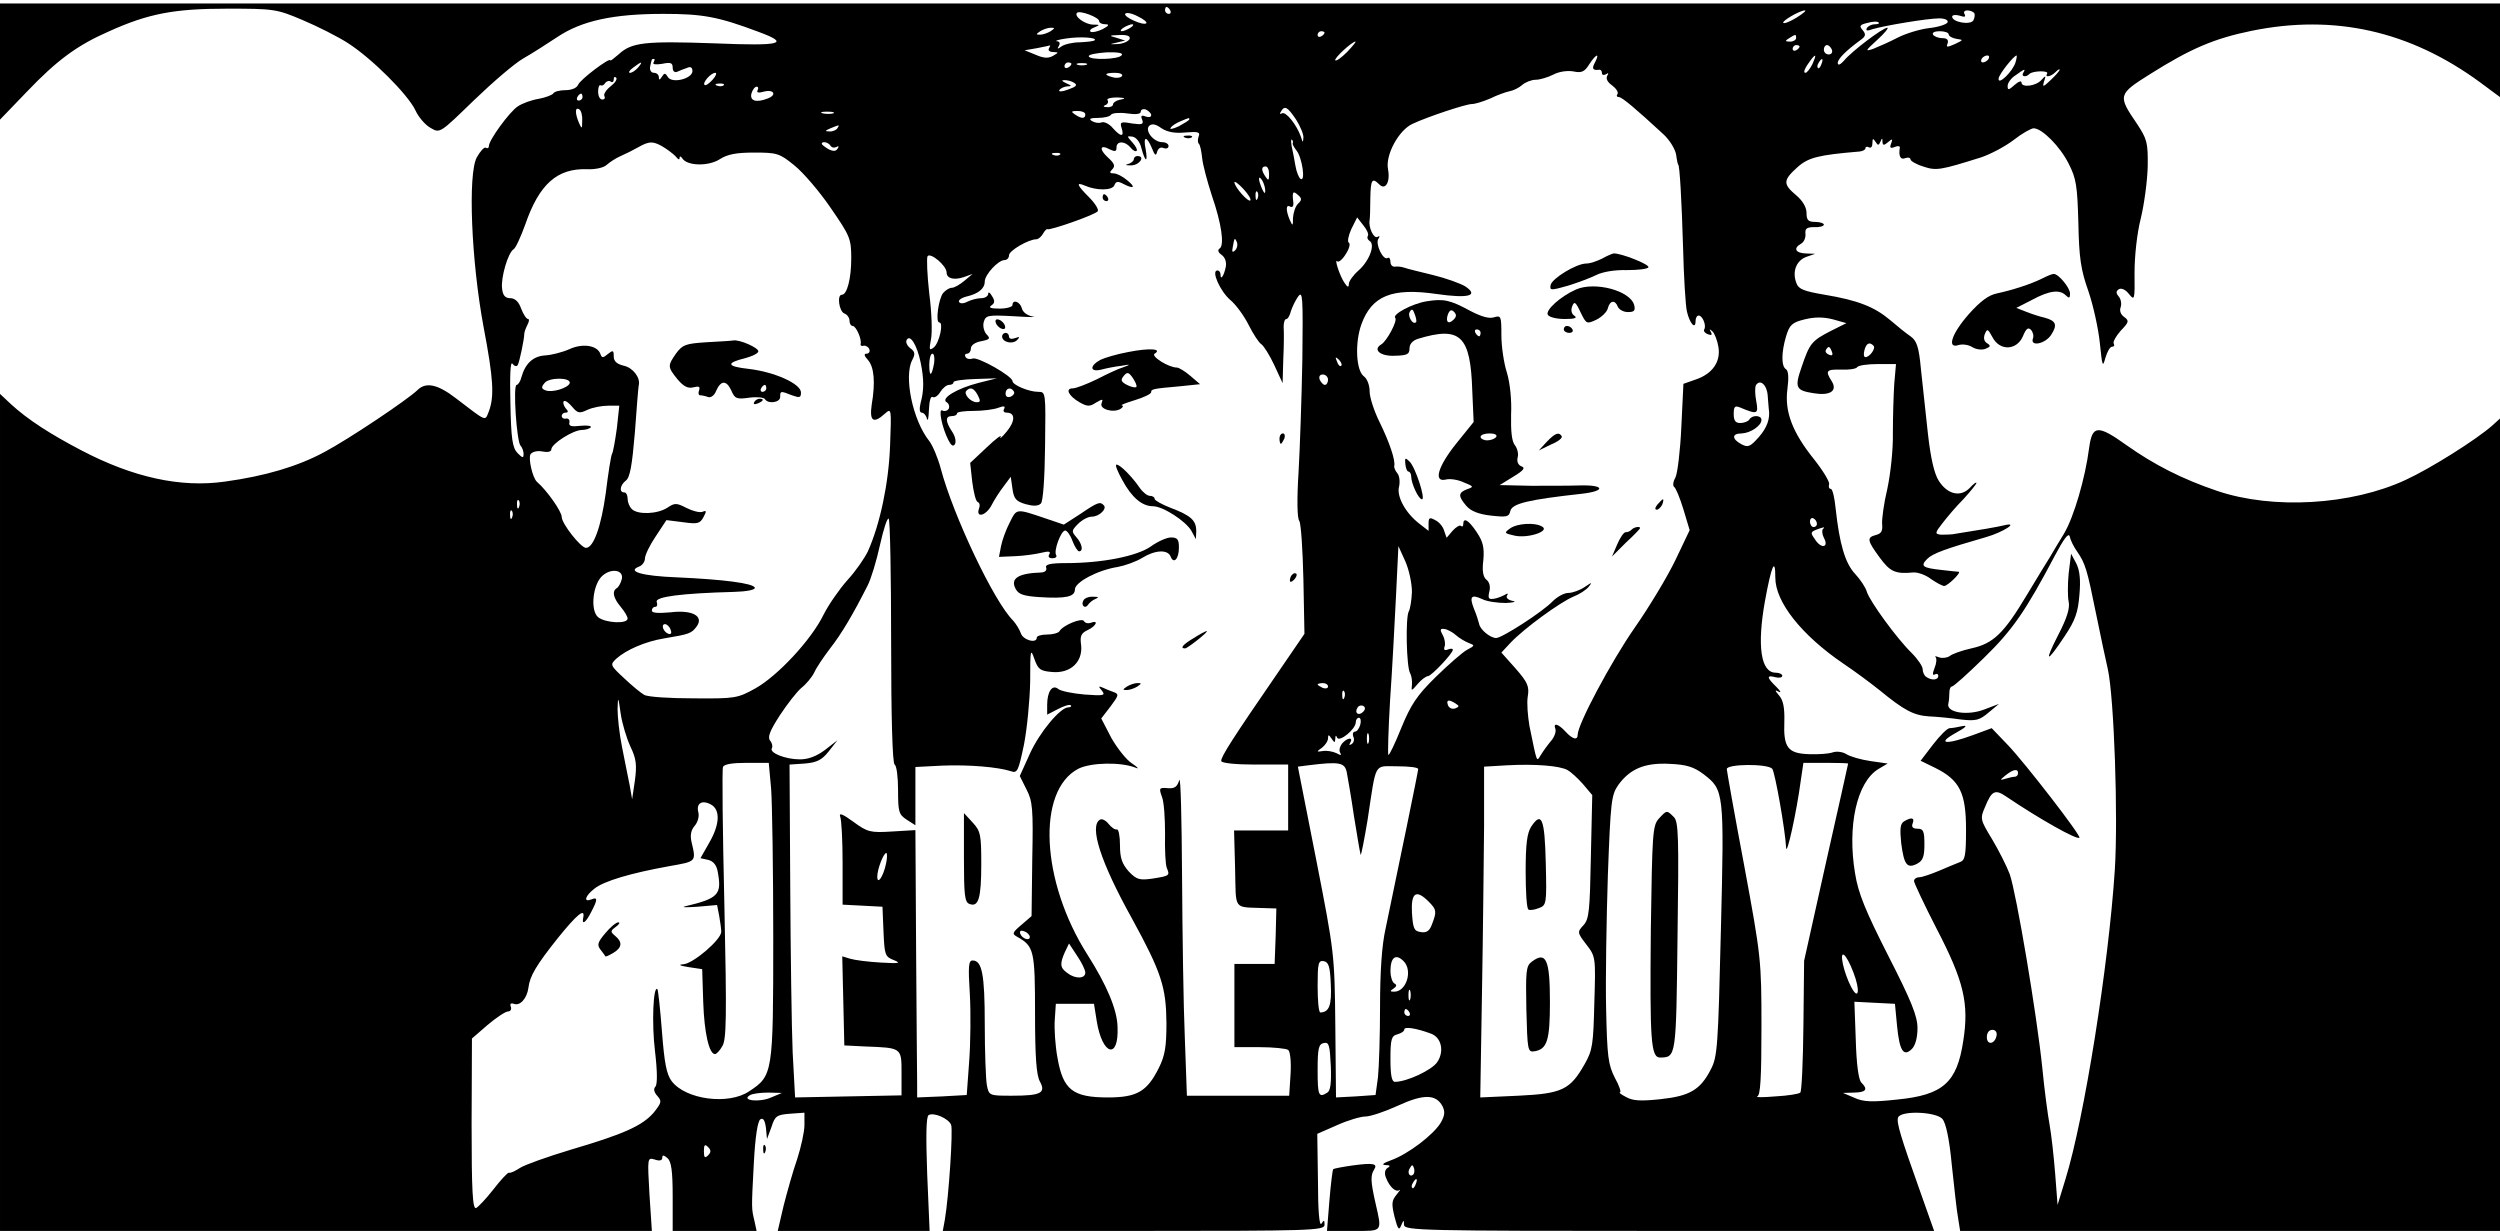 
<svg version="1.0" xmlns="http://www.w3.org/2000/svg"
 width="721pt" height="355pt" viewBox="0 0 721 355"
 preserveAspectRatio="xMidYMid meet">

<g transform="translate(0,355) scale(0.1,-0.1)"
fill="#000000" stroke="none">
<path d="M0 3373 l0 -168 78 81 c86 90 144 133 235 173 115 52 189 66 342 66
135 0 143 -1 218 -33 43 -18 102 -48 130 -66 70 -45 173 -148 195 -194 9 -20
29 -43 44 -51 27 -16 27 -15 125 80 54 52 118 107 143 121 25 14 68 42 97 61
70 47 161 67 306 67 114 0 158 -8 275 -52 92 -34 67 -41 -127 -33 -200 7 -239
3 -276 -31 -14 -12 -25 -21 -25 -18 0 10 -88 -56 -93 -71 -4 -9 -19 -15 -36
-15 -16 0 -32 -4 -35 -9 -3 -5 -22 -12 -42 -16 -20 -3 -48 -13 -61 -22 -24
-16 -83 -97 -83 -114 0 -6 -4 -8 -9 -5 -4 3 -16 -10 -26 -28 -26 -48 -16 -299
20 -491 28 -147 31 -198 15 -241 -12 -29 -3 -33 -96 38 -52 40 -86 47 -110 23
-29 -28 -199 -142 -269 -179 -76 -41 -170 -69 -287 -85 -127 -18 -264 12 -413
90 -90 47 -155 89 -203 133 l-32 30 0 -1207 0 -1207 940 0 940 0 -7 106 c-6
106 -6 106 15 100 14 -5 22 -3 22 5 0 9 4 8 15 -1 11 -10 15 -36 15 -111 l0
-99 121 0 121 0 -6 28 c-9 38 -9 34 -2 167 4 76 11 122 19 127 8 5 13 -3 16
-25 l3 -32 13 35 c10 32 16 35 53 38 l42 3 0 -36 c0 -19 -10 -64 -21 -98 -12
-34 -29 -95 -39 -134 l-17 -73 219 0 219 0 -7 164 c-4 111 -3 165 4 170 15 9
58 -10 65 -28 6 -15 -7 -209 -18 -273 l-6 -33 551 0 c517 0 550 1 550 18 0 14
-2 14 -9 3 -6 -9 -10 38 -10 122 l-2 137 57 25 c31 14 68 25 82 25 14 0 56 14
93 31 74 34 110 34 129 -1 8 -16 7 -27 -5 -48 -21 -35 -95 -91 -143 -108 -22
-8 -29 -13 -17 -14 14 0 16 -3 7 -8 -8 -5 -10 -16 -5 -28 10 -27 29 -44 39
-36 5 4 1 -2 -8 -13 -15 -18 -15 -27 -6 -65 9 -35 13 -40 19 -24 7 16 8 17 8
2 1 -17 44 -18 765 -18 l764 0 -40 113 c-57 160 -69 200 -64 214 8 21 109 17
128 -4 10 -12 20 -58 27 -133 7 -63 14 -132 18 -152 l6 -38 778 0 779 0 0
1172 0 1171 -22 -20 c-45 -40 -178 -124 -250 -157 -157 -73 -383 -86 -543 -32
-101 34 -183 76 -262 132 -84 60 -99 58 -108 -8 -11 -86 -44 -200 -73 -248
-15 -25 -33 -54 -39 -65 -7 -11 -37 -60 -67 -110 -67 -112 -97 -141 -161 -155
-27 -6 -55 -16 -62 -22 -7 -5 -21 -7 -30 -4 -10 4 -14 4 -11 1 4 -4 3 -18 -3
-32 -6 -16 -6 -22 1 -18 6 3 10 1 10 -4 0 -13 -20 -14 -35 -3 -6 4 -10 14 -10
22 0 8 -14 29 -32 47 -43 42 -120 148 -129 176 -3 12 -19 36 -34 52 -29 31
-45 87 -56 188 -3 31 -9 57 -14 57 -5 0 -7 6 -5 13 3 6 -17 39 -43 72 -63 78
-86 139 -77 204 4 31 3 51 -4 56 -14 8 -14 48 0 95 10 33 17 40 54 49 29 7 53
7 81 0 l39 -11 -46 -23 c-54 -28 -60 -35 -83 -103 -21 -60 -17 -68 34 -76 47
-8 70 6 53 34 -20 31 -16 35 27 34 22 -1 43 2 46 7 3 5 29 9 59 9 l53 0 -5
-57 c-2 -32 -4 -96 -4 -143 1 -47 -7 -118 -16 -160 -10 -41 -16 -87 -15 -101
2 -20 -2 -28 -18 -32 -27 -7 -25 -16 11 -65 30 -41 45 -48 97 -43 12 1 36 -7
51 -19 16 -11 33 -20 38 -20 10 0 50 39 42 41 -2 0 -24 2 -48 5 -56 6 -64 11
-43 32 16 16 52 29 170 63 49 14 97 45 52 34 -21 -5 -67 -13 -150 -26 -8 -1
-23 -1 -33 -1 -17 2 -17 5 5 33 13 17 40 49 61 70 20 22 37 43 37 46 0 4 -9
-3 -19 -14 -27 -28 -65 -19 -90 21 -13 21 -23 65 -31 136 -6 58 -15 141 -20
185 -6 65 -12 82 -30 95 -12 8 -38 29 -59 47 -45 38 -93 57 -189 73 -59 10
-75 16 -81 33 -13 33 -1 65 28 76 l26 9 -27 1 c-30 1 -37 15 -14 28 8 4 14 17
13 28 -2 16 4 20 26 20 15 -1 27 3 27 7 0 4 -11 8 -25 8 -20 0 -25 5 -25 26 0
16 -11 35 -30 51 -38 32 -38 43 3 80 32 29 61 36 180 46 9 1 17 5 17 10 0 4 5
5 10 2 6 -3 10 2 10 12 0 14 2 15 9 4 7 -11 9 -11 14 0 5 12 6 12 6 0 1 -11 4
-11 16 -1 13 11 14 10 9 -4 -5 -12 -2 -15 10 -10 9 4 16 3 15 -2 -4 -24 2 -36
16 -30 8 3 15 1 15 -4 0 -4 16 -14 36 -20 38 -13 49 -11 167 26 27 9 69 31 94
50 24 19 51 34 58 34 24 0 76 -52 101 -102 22 -43 25 -64 28 -171 2 -101 7
-135 29 -197 14 -41 29 -109 33 -150 7 -67 8 -71 16 -42 5 17 13 32 19 32 6 0
8 4 5 9 -3 5 6 21 20 37 24 25 25 29 10 40 -10 7 -14 18 -10 28 3 9 1 23 -5
30 -9 11 -9 16 0 22 7 4 19 -1 29 -14 16 -20 17 -17 16 61 0 48 7 114 18 157
10 41 19 109 20 150 1 69 -2 79 -31 123 -56 82 -55 85 39 144 116 73 184 102
291 124 239 49 457 0 659 -148 l58 -43 0 135 0 135 -3605 0 -3605 0 0 -167z
m3375 147 c3 -5 1 -10 -4 -10 -6 0 -11 5 -11 10 0 6 2 10 4 10 3 0 8 -4 11
-10z m-205 -31 c0 -5 8 -9 18 -9 12 0 11 -4 -8 -14 -14 -7 -29 -10 -34 -8 -5
3 -1 9 10 13 17 7 17 8 -4 8 -24 1 -55 24 -46 34 8 8 64 -13 64 -24z m136 -6
c-8 -8 -66 18 -61 27 3 5 19 2 36 -7 17 -8 28 -17 25 -20z m1875 16 c-18 -11
-35 -18 -38 -15 -5 5 46 35 62 36 6 0 -5 -9 -24 -21z m513 13 c2 -4 1 -14 -3
-21 -9 -14 -61 -5 -61 11 0 5 10 6 21 3 15 -5 19 -4 15 4 -4 6 -1 11 8 11 8 0
17 -4 20 -8z m-77 -26 c-2 -6 -26 -14 -53 -17 -27 -3 -69 -16 -92 -28 -23 -12
-55 -26 -70 -32 -24 -8 -23 -6 12 26 21 19 34 35 29 35 -13 0 -103 -68 -125
-95 -10 -11 -17 -15 -18 -7 0 12 23 35 65 66 16 11 17 17 7 29 -11 12 -8 16
14 21 14 4 29 5 32 1 3 -3 -2 -5 -11 -5 -9 0 -19 -5 -23 -11 -4 -8 1 -9 17 -3
33 10 158 31 192 31 16 0 26 -5 24 -11z m-2357 -16 c-8 -5 -19 -10 -25 -10 -5
0 -3 5 5 10 8 5 20 10 25 10 6 0 3 -5 -5 -10z m-230 -10 c-8 -5 -22 -10 -30
-10 -13 0 -13 1 0 10 8 5 22 10 30 10 13 0 13 -1 0 -10z m790 -4 c0 -3 -4 -8
-10 -11 -5 -3 -10 -1 -10 4 0 6 5 11 10 11 6 0 10 -2 10 -4z m1800 -5 c0 -5
10 -11 22 -13 21 -3 21 -3 -4 -15 -23 -10 -26 -10 -21 2 3 10 -2 15 -15 15
-12 0 -24 5 -27 10 -4 6 5 10 19 10 14 0 26 -4 26 -9z m-2463 -17 c-2 -3 -22
-5 -43 -6 -21 0 -45 -6 -53 -12 -11 -8 -13 -8 -7 2 4 7 2 13 -6 13 -7 1 5 5
27 8 39 6 90 3 82 -5z m101 4 c-3 -7 -18 -14 -34 -15 -26 -1 -26 -1 -4 4 l25
6 -25 8 c-23 6 -22 7 8 8 23 1 32 -3 30 -11z m1922 2 c0 -5 -8 -10 -17 -10
-15 0 -16 2 -3 10 19 12 20 12 20 0z m-1295 -40 c-16 -16 -31 -27 -34 -24 -5
5 48 54 58 54 3 0 -8 -13 -24 -30z m-860 10 c-3 -5 2 -10 12 -10 17 -1 17 -1
0 -11 -14 -8 -27 -7 -50 3 l-32 13 35 6 c19 4 36 7 38 8 2 0 0 -3 -3 -9z
m2165 6 c0 -3 -4 -8 -10 -11 -5 -3 -10 -1 -10 4 0 6 5 11 10 11 6 0 10 -2 10
-4z m93 -9 c3 -8 -1 -14 -9 -14 -8 0 -14 6 -14 14 0 7 4 13 9 13 5 0 11 -6 14
-13z m-2048 -16 c-7 -13 -95 -15 -95 -3 0 5 23 9 51 11 34 1 49 -2 44 -8z
m1365 -21 c-10 -18 -7 -24 13 -21 4 0 7 -4 7 -10 0 -5 5 -7 12 -3 7 5 8 3 3
-5 -4 -8 1 -18 14 -27 12 -9 19 -20 16 -25 -4 -5 -2 -9 4 -9 9 0 50 -35 127
-106 18 -16 35 -43 38 -60 2 -16 5 -29 6 -29 4 0 10 -102 14 -240 2 -82 7
-165 11 -183 8 -35 25 -54 25 -28 0 9 4 16 9 16 11 0 23 -29 16 -40 -3 -4 2
-11 11 -14 10 -4 13 -2 8 7 -5 9 -4 9 5 1 6 -6 14 -26 17 -45 7 -43 -18 -78
-67 -94 l-34 -12 -6 -124 c-3 -68 -11 -134 -17 -146 -7 -12 -8 -24 -4 -27 5
-3 17 -32 27 -65 l18 -60 -41 -86 c-23 -48 -76 -136 -118 -196 -68 -98 -164
-278 -164 -308 0 -17 -15 -13 -35 9 -21 23 -37 27 -29 7 2 -7 -3 -23 -13 -34
-10 -12 -23 -30 -29 -40 -13 -20 -10 -29 -33 83 -5 29 -8 67 -5 85 5 29 0 41
-35 81 l-41 46 27 29 c39 41 142 116 180 132 18 7 38 20 45 29 11 14 9 13 -12
-1 -13 -9 -35 -17 -47 -17 -12 0 -32 -11 -45 -24 -27 -29 -146 -106 -163 -106
-17 0 -46 24 -49 40 -2 8 -8 28 -15 44 -14 36 -8 43 24 28 14 -7 45 -11 68
-11 23 1 32 4 19 6 -13 3 -19 9 -16 15 5 7 2 8 -7 2 -8 -4 -22 -10 -32 -11
-14 -2 -16 2 -12 20 4 14 1 28 -8 35 -10 8 -13 26 -9 57 3 36 -1 53 -19 80
-24 36 -39 44 -39 23 0 -6 -3 -8 -6 -5 -4 4 -15 -3 -25 -14 l-17 -20 -7 20
c-3 12 -15 26 -26 31 -16 9 -19 7 -19 -10 l0 -21 -27 21 c-40 31 -66 79 -58
107 3 14 1 31 -5 38 -6 7 -10 17 -9 21 4 16 -14 69 -42 126 -16 32 -29 72 -29
89 0 18 -7 37 -17 44 -22 17 -26 95 -7 149 30 83 88 107 218 88 91 -13 122 -5
82 22 -15 9 -57 24 -94 33 -37 9 -74 18 -82 21 -8 3 -21 4 -27 3 -7 -1 -13 5
-13 14 0 9 -4 14 -8 11 -13 -8 -36 40 -27 55 5 7 4 10 -2 6 -11 -7 -27 28 -23
48 1 6 2 34 2 63 1 54 5 61 26 40 18 -18 32 8 25 44 -8 41 31 113 71 131 45
21 154 57 171 57 9 0 32 7 53 16 20 10 46 19 56 21 11 2 27 10 36 18 9 8 27
15 39 15 12 0 35 7 51 15 17 9 41 12 58 9 23 -5 32 -1 45 20 20 31 32 35 17 6z
m627 -5 c-7 -14 -16 -25 -20 -25 -8 0 -2 14 16 38 15 19 16 14 4 -13z m508 15
c-3 -5 -11 -10 -16 -10 -6 0 -7 5 -4 10 3 6 11 10 16 10 6 0 7 -4 4 -10z m78
-9 c-7 -26 -52 -70 -49 -47 2 13 44 66 52 66 1 0 0 -9 -3 -19z m-3928 -1 c-4
-6 6 -7 25 -4 24 5 30 3 30 -11 0 -10 5 -15 13 -12 6 3 19 8 28 11 10 5 16 2
16 -9 0 -22 -59 -37 -71 -17 -7 12 -10 12 -17 1 -6 -10 -9 -11 -9 -1 0 6 -6
12 -14 12 -8 0 -13 8 -11 18 5 23 4 22 11 22 3 0 2 -4 -1 -10z m3368 -5 c-3
-9 -8 -14 -10 -11 -3 3 -2 9 2 15 9 16 15 13 8 -4z m-3413 -10 c-7 -8 -17 -15
-23 -15 -6 0 -2 7 9 15 25 19 30 19 14 0z m1250 11 c0 -3 -4 -8 -10 -11 -5 -3
-10 -1 -10 4 0 6 5 11 10 11 6 0 10 -2 10 -4z m43 -3 c-7 -2 -19 -2 -25 0 -7
3 -2 5 12 5 14 0 19 -2 13 -5z m2702 -23 c-7 -11 8 -14 18 -3 10 9 56 10 51 1
-8 -13 11 -9 24 4 7 7 12 10 12 7 0 -3 -11 -16 -26 -30 -22 -21 -24 -21 -19
-4 6 18 5 18 -7 5 -15 -18 -58 -24 -58 -8 0 6 -9 3 -20 -7 -17 -15 -20 -16
-20 -3 0 9 10 23 23 31 26 19 30 20 22 7z m-3780 -20 c-10 -11 -20 -18 -23
-15 -7 6 18 35 31 35 5 0 2 -9 -8 -20z m1181 11 c-3 -5 -15 -7 -26 -4 -28 7
-25 13 6 13 14 0 23 -4 20 -9z m-1475 -30 c-13 -10 -21 -23 -18 -28 3 -5 1
-10 -6 -10 -7 0 -12 10 -12 23 0 12 3 20 7 18 4 -2 9 0 13 6 4 6 11 8 16 5 5
-4 9 -1 9 6 0 7 3 9 7 5 4 -4 -3 -15 -16 -25z m1337 10 c10 -6 6 -11 -17 -19
-18 -7 -29 -7 -26 -2 4 6 14 10 23 11 14 0 13 2 -3 9 -13 6 -15 9 -5 9 8 0 21
-3 28 -8z m-1011 -7 c-3 -3 -12 -4 -19 -1 -8 3 -5 6 6 6 11 1 17 -2 13 -5z
m98 -14 c-4 -7 2 -9 19 -4 28 7 37 -10 10 -20 -33 -13 -52 -7 -47 14 3 11 10
20 15 20 5 0 6 -5 3 -10z m-505 -20 c0 -5 -5 -10 -11 -10 -5 0 -7 5 -4 10 3 6
8 10 11 10 2 0 4 -4 4 -10z m1553 -7 c-13 -2 -23 -9 -23 -14 0 -5 -8 -9 -17
-8 -11 0 -13 3 -5 6 6 2 10 9 6 14 -3 5 10 8 28 8 23 -1 26 -3 11 -6z m-1554
-61 c0 -24 -1 -25 -9 -7 -12 28 -12 47 0 40 6 -3 10 -18 9 -33z m1641 16 c0
-6 -7 -7 -16 -4 -12 5 -15 2 -10 -9 5 -14 0 -15 -30 -11 -32 6 -35 4 -29 -14
8 -26 -3 -25 -26 1 -10 12 -25 19 -32 16 -8 -3 -20 -1 -28 4 -10 6 -5 9 18 9
17 0 34 4 37 9 3 5 24 7 46 4 26 -4 40 -2 40 5 0 6 7 9 15 6 8 -4 15 -11 15
-16z m418 -13 c12 -19 22 -43 21 -52 -1 -15 -2 -15 -7 2 -12 35 -44 75 -55 68
-6 -3 -7 -1 -3 5 11 19 19 14 44 -23z m-1335 18 c-7 -2 -21 -2 -30 0 -10 3 -4
5 12 5 17 0 24 -2 18 -5z m727 -3 c0 -13 -11 -13 -30 0 -12 8 -11 10 8 10 12
0 22 -4 22 -10z m300 -14 c0 -3 -14 -11 -30 -20 -17 -8 -28 -10 -24 -5 3 6 16
14 28 19 26 11 26 11 26 6z m-11 -38 c36 3 43 1 38 -11 -3 -8 -3 -18 0 -21 4
-3 8 -22 10 -42 2 -20 15 -68 28 -108 28 -81 37 -144 22 -153 -6 -4 -4 -11 6
-18 10 -7 15 -21 12 -35 -5 -25 -15 -40 -15 -22 0 7 -4 12 -9 12 -19 0 8 -60
37 -85 16 -13 40 -46 53 -72 13 -26 30 -52 37 -56 7 -5 24 -32 37 -60 l24 -52
2 70 c2 39 2 80 1 93 0 12 3 22 8 22 4 0 10 10 13 23 4 12 13 31 21 42 13 18
14 -2 12 -180 -2 -110 -7 -257 -11 -327 -5 -77 -4 -133 2 -140 5 -7 10 -83 12
-170 l3 -156 -78 -114 c-128 -186 -164 -242 -162 -253 2 -6 43 -10 98 -10 l95
0 0 -95 0 -95 -78 0 -78 0 3 -110 c3 -124 -7 -110 86 -114 l33 -1 -2 -80 -3
-80 -58 0 -58 0 0 -120 0 -120 73 0 c39 0 77 -4 82 -8 6 -4 9 -34 7 -69 l-4
-63 -147 0 -148 0 -6 167 c-4 91 -7 302 -8 467 -1 166 -4 290 -8 276 -6 -19
-13 -25 -34 -23 -24 2 -25 0 -16 -25 6 -14 9 -62 9 -107 -1 -44 1 -88 5 -98 9
-22 9 -23 -42 -31 -37 -5 -45 -3 -68 21 -19 22 -25 38 -25 75 0 27 -4 47 -9
46 -5 -2 -16 6 -24 16 -8 10 -19 16 -25 12 -31 -19 2 -122 92 -284 86 -157 99
-199 100 -302 0 -68 -4 -94 -22 -130 -34 -68 -63 -85 -147 -85 -101 0 -129 22
-145 113 -7 37 -10 87 -8 112 l3 45 55 0 55 0 8 -50 c16 -99 64 -112 60 -17
-1 50 -31 121 -87 209 -134 211 -147 473 -26 536 36 18 122 20 165 3 11 -5 7
1 -10 12 -16 10 -43 44 -60 74 l-29 56 27 35 c23 31 25 35 9 41 -9 3 -24 9
-32 13 -12 5 -13 4 -2 -9 11 -14 5 -15 -50 -11 -35 3 -69 10 -76 16 -17 14
-32 -7 -32 -46 l0 -28 31 16 c17 9 33 14 37 11 3 -3 0 -6 -7 -6 -23 0 -83 -72
-111 -134 l-29 -64 19 -38 c18 -34 20 -56 17 -202 l-2 -164 -29 -25 c-27 -23
-28 -26 -12 -35 48 -27 51 -39 51 -221 0 -126 4 -178 14 -196 18 -33 3 -41
-80 -41 -66 0 -67 0 -73 31 -3 17 -6 96 -6 176 0 144 -8 183 -35 183 -12 0
-13 -17 -8 -98 3 -53 2 -141 -2 -194 l-7 -96 -71 -4 -72 -3 0 40 c0 22 -2 195
-3 385 l-2 346 -67 -4 c-63 -4 -71 -2 -112 28 -30 22 -42 27 -38 15 4 -9 7
-70 7 -135 l0 -119 58 -3 57 -3 3 -72 c3 -67 4 -72 30 -82 22 -9 15 -10 -38
-7 -36 2 -75 7 -88 11 l-23 7 3 -128 3 -129 60 -3 c106 -4 105 -3 105 -77 l0
-64 -154 -3 -153 -3 -7 130 c-3 72 -6 288 -7 480 l-2 350 44 3 c35 3 49 10 69
35 l25 32 -36 -28 c-24 -18 -48 -27 -72 -27 -42 0 -89 19 -81 32 3 5 1 15 -5
22 -8 10 -1 28 28 73 21 32 49 68 62 79 13 10 30 30 37 44 6 14 27 45 46 70
33 42 66 98 108 181 10 19 26 72 36 118 10 45 21 79 25 75 4 -4 7 -164 7 -355
0 -221 4 -350 10 -354 6 -3 10 -37 10 -74 0 -62 2 -70 25 -85 l25 -16 0 84 0
84 78 4 c77 3 159 -4 197 -16 19 -7 22 0 38 76 9 46 17 128 18 183 0 91 1 97
12 65 11 -31 17 -35 51 -38 53 -5 89 29 84 77 -4 27 0 35 19 44 24 11 33 30 9
21 -8 -3 -17 -1 -20 5 -6 10 -61 -12 -71 -30 -4 -5 -19 -9 -36 -9 -16 0 -29
-4 -29 -9 0 -18 -40 -7 -46 13 -4 11 -14 27 -22 36 -55 54 -173 303 -209 439
-8 30 -23 66 -33 79 -48 60 -74 187 -49 234 9 17 8 24 -6 34 -9 7 -14 18 -10
24 10 17 30 -16 40 -65 10 -48 10 -81 0 -117 -4 -17 -3 -28 3 -28 6 0 13 -8
15 -17 3 -10 5 1 6 25 1 25 5 41 11 37 5 -3 15 3 22 15 7 11 18 20 25 20 7 0
13 3 13 8 0 4 28 8 63 9 l62 2 -52 -13 c-63 -16 -111 -45 -93 -56 7 -4 9 -13
6 -19 -4 -6 -12 -8 -18 -5 -13 8 -1 -50 17 -85 8 -16 14 -20 19 -12 4 7 1 23
-8 36 -20 30 -20 45 -1 45 8 0 15 3 15 8 0 4 21 7 48 7 26 0 58 4 71 9 16 6
21 5 17 -3 -4 -6 -1 -11 7 -11 26 0 25 -25 0 -55 -14 -17 -22 -23 -17 -15 4 8
-14 -5 -40 -30 l-48 -45 6 -55 c4 -30 10 -56 16 -58 5 -2 7 -9 4 -17 -11 -29
17 -24 34 5 9 18 26 44 37 58 l20 27 5 -35 c4 -29 11 -36 38 -44 22 -6 36 -6
44 2 6 6 11 70 12 166 2 156 2 156 -20 156 -27 0 -74 20 -74 31 0 14 -100 71
-115 65 -8 -3 -17 -1 -20 4 -4 6 -1 10 4 10 6 0 11 7 11 15 0 9 12 18 30 21
25 5 27 8 15 20 -7 8 -11 23 -8 35 6 20 11 21 87 17 45 -3 69 -3 55 -1 -16 3
-29 12 -32 24 -5 19 -27 27 -27 9 0 -5 -17 -10 -37 -10 -26 0 -33 3 -24 9 10
7 11 13 2 27 -6 11 -11 13 -11 7 0 -7 -9 -13 -21 -13 -11 0 -29 -5 -39 -10
-11 -6 -21 -6 -24 -1 -3 5 6 12 22 16 34 8 52 23 52 43 0 20 39 62 57 62 7 0
13 6 13 14 0 13 56 46 79 46 5 0 14 7 19 16 5 9 11 15 13 13 7 -4 139 42 145
52 3 5 -8 23 -25 40 -35 35 -39 45 -13 34 34 -15 80 -15 86 1 4 11 10 12 25 4
31 -16 38 -11 12 10 -13 11 -30 20 -39 20 -12 0 -13 3 -4 12 9 9 6 17 -13 34
-26 24 -23 39 6 23 15 -7 19 -6 19 6 0 19 24 19 40 0 7 -9 15 -13 18 -10 3 3
-3 14 -12 24 -17 19 -17 19 0 17 11 -2 22 -16 26 -34 11 -41 19 -42 12 -2 -8
38 3 39 18 3 8 -21 12 -24 15 -11 3 10 10 15 19 11 8 -3 14 0 14 6 0 6 -8 11
-18 11 -25 0 -51 33 -38 47 8 7 18 6 36 -7 17 -11 39 -15 69 -12z m-1004 12
c-3 -5 -14 -10 -23 -9 -14 0 -13 2 3 9 27 11 27 11 20 0z m1313 -43 c-1 -2 3
-11 11 -21 16 -19 27 -91 12 -82 -5 3 -12 20 -15 38 -3 18 -8 44 -11 57 -2 13
-2 21 1 18 3 -3 4 -7 2 -10z m-1810 -14 c15 -10 30 -22 34 -28 5 -6 8 -6 8 0
0 6 4 4 8 -2 14 -22 76 -23 108 -2 22 14 47 19 99 19 66 0 73 -2 116 -37 26
-21 73 -76 105 -123 55 -80 59 -88 59 -145 0 -58 -12 -105 -27 -105 -15 0 -8
-48 7 -54 8 -3 15 -12 15 -21 0 -8 4 -15 9 -15 10 0 27 -39 23 -52 -1 -5 3 -7
9 -5 6 1 14 -4 16 -10 3 -7 -1 -13 -8 -13 -8 0 -7 -6 4 -18 18 -20 22 -65 11
-129 -7 -48 5 -56 38 -26 19 17 19 15 15 -92 -4 -109 -29 -227 -64 -305 -9
-19 -35 -57 -59 -83 -24 -27 -55 -72 -69 -100 -35 -72 -132 -176 -196 -212
-52 -29 -59 -30 -179 -29 -69 0 -132 4 -142 10 -9 5 -35 26 -58 48 -40 37 -41
39 -23 56 29 26 84 50 139 59 72 12 78 14 93 34 22 30 -12 49 -76 41 -35 -3
-53 -2 -53 5 0 6 4 11 10 11 5 0 7 6 4 14 -6 15 72 25 223 29 37 1 61 6 60 12
-4 13 -91 24 -226 30 -100 4 -144 17 -108 31 9 3 17 14 17 23 0 10 14 39 31
64 l31 47 48 -6 c42 -6 49 -4 59 15 9 17 9 20 -3 15 -8 -3 -28 2 -46 11 -29
15 -34 15 -55 1 -29 -19 -86 -21 -103 -4 -7 7 -12 20 -12 30 0 10 -4 18 -10
18 -15 0 -12 21 5 34 12 9 18 44 26 139 5 70 10 131 11 135 6 22 -16 51 -42
57 -21 5 -30 13 -30 27 0 18 -2 19 -17 7 -13 -11 -17 -12 -21 -1 -8 26 -51 33
-90 15 -20 -9 -52 -17 -70 -18 -34 -2 -57 -23 -68 -62 -3 -13 -10 -23 -14 -23
-11 0 0 -162 11 -175 5 -5 9 -16 9 -24 0 -13 -3 -12 -17 2 -15 15 -19 40 -21
145 -2 80 0 122 6 113 5 -7 12 -9 15 -4 5 8 19 75 19 90 0 5 4 16 9 26 5 9 6
17 2 17 -5 0 -14 14 -20 30 -7 20 -18 30 -31 30 -15 0 -22 8 -24 28 -4 31 17
103 33 113 6 3 21 36 34 72 40 116 92 162 178 159 23 -1 47 4 56 12 9 8 27 20
41 26 14 6 36 17 50 25 33 19 45 19 78 -2z m477 7 c4 -6 11 -7 17 -4 7 4 8 2
4 -4 -5 -9 -13 -9 -27 -2 -10 6 -19 13 -19 15 0 9 19 5 25 -5z m662 -26 c-3
-3 -12 -4 -19 -1 -8 3 -5 6 6 6 11 1 17 -2 13 -5z m603 -56 c0 -19 -2 -20 -10
-8 -13 19 -13 30 0 30 6 0 10 -10 10 -22z m-11 -48 c0 -10 -3 -8 -9 5 -12 27
-12 43 0 25 5 -8 9 -22 9 -30z m-43 -28 c-6 -6 -45 38 -46 52 0 5 11 -3 26
-19 14 -15 23 -30 20 -33z m21 6 c-3 -8 -6 -5 -6 6 -1 11 2 17 5 13 3 -3 4
-12 1 -19z m116 -16 c-7 -7 -13 -25 -14 -40 0 -24 -1 -25 -9 -7 -12 28 -12 47
1 39 6 -3 10 1 9 12 -4 31 -1 35 13 22 12 -10 12 -15 0 -26z m202 -92 c-3 -5
-1 -11 5 -15 17 -10 -1 -58 -32 -85 -15 -13 -28 -31 -28 -39 0 -11 -4 -10 -13
4 -14 21 -30 72 -20 61 4 -3 15 6 24 21 10 15 14 30 9 33 -5 3 -1 21 7 39 l17
34 18 -23 c10 -12 16 -26 13 -30z m-383 -42 c-7 -7 -10 -5 -7 8 5 29 6 30 12
16 3 -8 1 -18 -5 -24z m-832 -64 c0 -17 21 -23 50 -13 l25 9 -24 -20 c-13 -11
-29 -20 -36 -20 -7 0 -18 -7 -25 -15 -13 -16 -23 -85 -11 -85 13 0 0 -59 -16
-72 -13 -10 -14 -7 -8 24 4 19 2 78 -5 131 -6 53 -8 102 -5 108 8 12 55 -27
55 -47z m2673 -211 c8 -7 -11 -33 -23 -33 -5 0 -6 9 -3 20 5 20 15 25 26 13z
m-120 -17 c4 -10 1 -13 -8 -9 -8 3 -12 9 -9 14 7 12 11 11 17 -5z m-2589 -33
c-7 -39 -14 -42 -14 -5 0 18 4 32 9 32 5 0 7 -12 5 -27z m1174 -8 c-3 -3 -9 2
-12 12 -6 14 -5 15 5 6 7 -7 10 -15 7 -18z m-38 -40 c0 -8 -4 -15 -9 -15 -5 0
-11 7 -15 15 -3 9 0 15 9 15 8 0 15 -7 15 -15z m-2187 -10 c-4 -14 -51 -28
-69 -21 -13 5 -14 9 -3 22 13 16 76 16 72 -1z m3455 -36 c1 -17 3 -33 3 -37 5
-29 -5 -56 -29 -83 -25 -28 -31 -30 -50 -20 -28 15 -28 31 1 31 25 1 57 22 57
39 0 14 -27 15 -35 1 -3 -5 -15 -10 -26 -10 -14 0 -19 7 -19 26 0 21 3 25 18
19 50 -21 54 -20 47 18 -4 20 -4 40 -1 46 12 19 32 1 34 -30z m-2278 1 c8 -16
8 -20 -3 -20 -18 0 -39 24 -30 33 11 12 22 8 33 -13z m104 11 c3 -5 -1 -11 -9
-15 -9 -3 -15 0 -15 9 0 16 16 20 24 6z m-1230 -53 c15 7 42 12 60 12 l32 0
-7 -65 c-5 -36 -11 -70 -14 -74 -3 -5 -11 -56 -18 -113 -13 -95 -35 -158 -57
-158 -15 0 -70 70 -70 89 0 16 -43 77 -71 101 -13 11 -26 68 -19 80 5 7 19 11
34 8 15 -3 26 -1 26 6 0 16 63 56 88 56 11 0 23 4 26 8 2 4 -11 6 -30 4 -26
-3 -34 -1 -32 9 2 8 -3 13 -9 12 -7 -2 -13 2 -13 7 0 6 5 10 11 10 8 0 9 4 0
13 -6 8 -8 17 -5 20 4 3 14 -4 24 -16 16 -19 21 -20 44 -9z m-197 -280 c-3 -8
-6 -5 -6 6 -1 11 2 17 5 13 3 -3 4 -12 1 -19z m-20 -30 c-3 -8 -6 -5 -6 6 -1
11 2 17 5 13 3 -3 4 -12 1 -19z m3763 -19 c0 -5 -4 -9 -10 -9 -5 0 -10 7 -10
16 0 8 5 12 10 9 6 -3 10 -10 10 -16z m17 -15 c-3 -4 -2 -15 3 -25 15 -27 -6
-33 -24 -7 -15 21 -15 23 1 30 24 9 28 9 20 2z m733 -64 c24 -35 29 -51 55
-180 13 -63 28 -135 34 -160 18 -82 30 -426 20 -580 -18 -275 -88 -715 -142
-890 l-23 -75 -7 91 c-4 50 -11 113 -16 140 -5 27 -15 101 -21 164 -16 156
-75 505 -94 559 -9 24 -32 69 -51 101 -34 56 -35 59 -20 93 19 47 29 52 62 29
95 -64 203 -125 210 -118 6 5 -158 217 -206 267 l-47 49 -54 -20 c-79 -29
-106 -25 -50 6 29 16 36 23 20 20 -14 -3 -30 -6 -37 -6 -7 0 -28 -21 -48 -47
l-36 -47 43 -21 c70 -35 88 -72 88 -177 0 -76 -3 -89 -17 -94 -10 -4 -37 -15
-60 -25 -24 -10 -50 -19 -58 -19 -8 0 -15 -5 -15 -11 0 -5 29 -67 65 -137 79
-152 94 -216 77 -324 -18 -120 -58 -156 -190 -169 -73 -8 -98 -7 -124 5 l-33
14 33 1 c34 1 40 9 20 29 -8 8 -14 53 -16 123 l-4 110 58 -3 59 -3 6 -63 c7
-73 19 -91 43 -67 10 10 16 33 16 60 0 34 -17 77 -84 208 -66 130 -87 181 -96
238 -23 137 5 263 67 301 l27 16 -49 7 c-28 4 -59 13 -70 20 -11 7 -29 9 -40
5 -11 -4 -41 -6 -68 -5 -61 2 -74 19 -71 94 1 40 -3 61 -15 75 -13 15 -13 18
-1 11 8 -4 5 2 -7 14 -28 27 -29 35 -3 28 11 -3 20 -1 20 4 0 5 -9 9 -19 9
-43 0 -54 77 -31 206 19 104 30 129 30 68 0 -70 75 -165 195 -247 33 -22 80
-57 105 -77 72 -59 99 -73 143 -76 23 -1 65 -5 92 -9 44 -5 54 -2 80 20 l30
25 -42 -16 c-49 -19 -111 -9 -104 17 2 8 3 22 3 32 0 9 3 17 7 17 5 0 46 37
93 83 83 81 120 135 205 296 25 47 39 66 42 54 2 -10 11 -29 21 -43z m-1918
-117 c-1 -24 -5 -49 -9 -56 -10 -16 -7 -163 4 -179 4 -7 6 -22 5 -33 -2 -19
-2 -19 17 3 10 12 24 22 29 22 10 0 72 66 72 76 0 4 -7 4 -14 1 -10 -4 -13 -1
-10 8 3 7 1 22 -5 33 -9 16 -8 20 5 18 8 -1 23 -9 32 -17 10 -9 27 -19 37 -23
19 -7 19 -8 -4 -20 -13 -7 -53 -42 -90 -78 -55 -54 -72 -80 -100 -148 -18 -45
-35 -80 -37 -77 -2 2 0 73 5 158 6 85 13 219 17 299 l7 145 20 -44 c11 -25 19
-64 19 -88z m-2279 36 c-3 -11 -9 -22 -14 -25 -15 -9 -10 -29 11 -54 11 -13
20 -28 20 -34 0 -16 -64 -13 -85 4 -24 20 -15 98 14 121 27 22 61 14 54 -12z
m141 -145 c4 -10 1 -14 -6 -12 -15 5 -23 28 -10 28 5 0 13 -7 16 -16z m1896
-164 c0 -5 -7 -7 -15 -4 -8 4 -15 8 -15 10 0 2 7 4 15 4 8 0 15 -4 15 -10z
m47 -32 c-3 -8 -6 -5 -6 6 -1 11 2 17 5 13 3 -3 4 -12 1 -19z m-2059 -141 c17
-35 19 -53 13 -98 l-8 -54 -7 40 c-5 22 -14 72 -22 110 -8 39 -13 88 -13 110
1 38 2 37 9 -13 4 -28 17 -71 28 -95z m2380 124 c11 -7 11 -9 -1 -14 -9 -3
-18 1 -21 9 -6 16 2 18 22 5z m-267 -24 c-13 -13 -26 -3 -16 12 3 6 11 8 17 5
6 -4 6 -10 -1 -17z m-8 -37 c-3 -11 -10 -20 -15 -20 -6 0 -8 -7 -5 -15 4 -8 1
-17 -5 -21 -7 -4 -8 -3 -4 4 10 17 -9 15 -24 -3 -6 -8 -9 -19 -5 -26 5 -8 2
-8 -11 -1 -11 5 -28 8 -39 6 -19 -3 -19 -2 -2 10 9 7 17 19 17 27 0 11 2 11
10 -1 9 -13 10 -13 11 0 0 9 2 11 5 3 6 -15 54 24 54 44 0 7 4 13 9 13 5 0 7
-9 4 -20z m24 -52 c-3 -7 -5 -2 -5 12 0 14 2 19 5 13 2 -7 2 -19 0 -25z
m-1723 -135 c3 -42 6 -234 6 -427 0 -392 -1 -398 -69 -443 -60 -41 -184 -24
-224 29 -15 20 -21 53 -28 143 -5 65 -11 120 -13 122 -12 13 -17 -98 -7 -179
7 -59 7 -96 1 -102 -6 -6 -4 -16 6 -27 13 -15 12 -19 -11 -48 -33 -38 -87 -62
-240 -107 -66 -20 -131 -43 -145 -52 -14 -9 -28 -16 -32 -14 -4 1 -24 -21 -45
-48 -21 -27 -44 -51 -50 -54 -10 -4 -13 48 -13 242 l1 247 45 39 c26 22 52 39
59 39 7 0 11 6 8 14 -3 8 0 11 9 8 18 -7 38 16 42 47 4 33 22 64 85 143 55 68
79 88 73 59 -5 -23 7 -16 23 16 19 36 19 44 0 36 -23 -9 -18 10 9 31 27 22
105 45 216 65 79 14 78 12 64 71 -4 19 -1 33 9 45 9 10 14 27 11 39 -7 26 10
37 36 23 28 -15 26 -58 -5 -111 l-25 -44 23 -5 c15 -4 24 -16 27 -35 12 -65 2
-76 -95 -99 -11 -3 5 -3 36 -1 l57 5 6 -31 c3 -17 6 -38 6 -46 0 -23 -82 -93
-110 -94 -15 -1 -10 -4 15 -8 l40 -6 3 -95 c3 -89 17 -150 34 -150 4 0 14 10
21 23 12 18 13 84 6 407 -5 212 -7 391 -4 398 3 8 26 12 68 12 l64 0 7 -77z
m1660 50 c3 -16 13 -73 21 -128 9 -55 17 -104 19 -110 1 -5 10 40 20 100 26
171 17 155 86 155 33 0 60 -3 60 -8 0 -7 -56 -278 -94 -460 -11 -48 -16 -126
-16 -225 0 -84 -3 -175 -6 -204 l-7 -51 -57 -4 -57 -3 -2 208 c-2 205 -3 211
-55 477 l-53 269 31 4 c89 11 104 8 110 -20z m637 6 c9 -5 29 -23 44 -40 l27
-32 -4 -178 c-3 -155 -5 -179 -21 -197 -19 -20 -18 -22 8 -56 27 -35 27 -37
23 -168 -3 -120 -5 -137 -28 -177 -42 -74 -65 -85 -191 -91 l-110 -5 5 305 c3
168 5 382 6 477 l0 172 68 4 c78 4 150 -1 173 -14z m391 -11 c60 -46 61 -48
51 -450 -8 -337 -10 -366 -29 -402 -30 -59 -61 -77 -145 -86 -56 -6 -80 -5
-99 6 -14 7 -22 13 -18 14 4 0 -2 19 -15 42 -19 38 -22 60 -25 198 -2 85 1
259 5 385 8 215 10 232 30 261 34 47 77 65 149 61 48 -2 69 -9 96 -29z m199
15 c8 -9 38 -180 40 -227 1 -30 30 99 43 197 l7 47 65 0 c35 0 64 -1 64 -2 0
-2 -29 -130 -64 -286 l-63 -283 -2 -187 c-1 -103 -5 -190 -9 -193 -4 -4 -36
-9 -72 -11 -36 -3 -59 -3 -52 0 9 3 12 52 12 200 0 193 -1 202 -50 467 -28
148 -50 273 -50 277 0 15 117 16 131 1z m709 -13 c0 -5 -4 -10 -9 -10 -5 0
-18 -3 -28 -6 -16 -5 -16 -4 1 10 23 18 36 20 36 6z m-3265 -262 c-8 -37 -25
-61 -25 -36 0 21 18 68 26 68 3 0 3 -15 -1 -32z m1565 -108 c23 -23 24 -29 10
-65 -7 -20 -16 -26 -33 -23 -19 3 -22 10 -25 56 -3 58 12 68 48 32z m-1150
-102 c0 -13 -23 -5 -28 10 -2 7 2 10 12 6 9 -3 16 -11 16 -16z m160 -103 c0
-18 -29 -19 -52 -1 -21 15 -22 26 -7 60 l12 25 23 -35 c13 -19 24 -41 24 -49z
m2215 1 c21 -54 15 -84 -7 -41 -9 17 -19 45 -23 64 -10 47 9 32 30 -23z
m-1297 32 c27 -27 8 -88 -27 -88 -13 0 -13 2 -2 9 9 6 10 11 2 15 -6 4 -11 20
-11 35 0 40 15 52 38 29z m-210 -67 c3 -61 -5 -80 -30 -81 -5 0 -8 34 -8 76 0
66 2 75 18 72 14 -3 18 -16 20 -67z m229 -43 c-3 -7 -5 -2 -5 12 0 14 2 19 5
13 2 -7 2 -19 0 -25z m-2 -38 c3 -5 1 -10 -4 -10 -6 0 -11 5 -11 10 0 6 2 10
4 10 3 0 8 -4 11 -10z m62 -61 c30 -11 39 -51 18 -82 -15 -23 -88 -57 -122
-57 -9 0 -13 18 -13 66 0 57 3 67 20 71 11 3 20 9 20 14 0 9 34 4 77 -12z
m1631 -6 c-5 -25 -28 -28 -28 -4 0 12 6 21 16 21 9 0 14 -7 12 -17z m-1930
-164 c-25 -16 -28 -9 -28 65 0 63 3 75 18 78 15 3 17 -6 20 -66 2 -49 -1 -72
-10 -77z m-1604 -14 c-33 -15 -87 -9 -62 6 7 5 31 8 53 8 l40 -1 -31 -13z
m-182 -167 c-9 -9 -12 -7 -12 12 0 19 3 21 12 12 9 -9 9 -15 0 -24z m2034 -55
c-10 -10 -19 5 -10 18 6 11 8 11 12 0 2 -7 1 -15 -2 -18z m7 -28 c-3 -9 -8
-14 -10 -11 -3 3 -2 9 2 15 9 16 15 13 8 -4z"/>
<path d="M4620 2804 c-14 -7 -34 -14 -45 -14 -29 0 -99 -43 -103 -62 -3 -16 0
-16 50 -2 29 9 66 23 82 31 18 9 53 15 87 14 32 0 60 3 63 8 5 8 -81 42 -101
40 -4 -1 -19 -7 -33 -15z"/>
<path d="M4545 2715 c-45 -20 -89 -60 -81 -73 4 -7 26 -12 49 -12 28 0 37 3
28 9 -9 6 -11 16 -7 27 6 16 10 14 24 -16 17 -35 18 -35 46 -22 16 8 31 23 33
33 6 23 21 25 29 4 4 -8 16 -15 29 -15 18 0 22 4 18 20 -11 42 -114 69 -168
45z"/>
<path d="M4114 2681 c-42 -7 -100 -38 -90 -48 7 -8 -24 -66 -40 -76 -26 -15
-4 -35 39 -33 35 1 42 4 42 21 0 13 9 23 25 28 122 37 151 9 156 -149 l4 -91
-50 -62 c-53 -66 -67 -113 -30 -104 11 3 34 0 51 -8 30 -12 30 -13 10 -20 -26
-10 -26 -20 -2 -48 13 -15 35 -24 71 -28 46 -5 52 -4 56 14 6 21 52 32 206 49
70 8 66 26 -6 24 -28 -1 -91 -1 -141 -1 l-90 2 39 24 c30 18 36 26 24 30 -10
4 -14 14 -11 26 3 10 -1 26 -8 35 -9 11 -12 40 -11 88 2 42 -3 91 -12 121 -9
28 -16 76 -16 108 0 55 -1 58 -21 52 -14 -5 -37 2 -68 18 -59 32 -77 36 -127
28z m-30 -60 c-9 -10 -26 18 -18 30 5 9 9 8 14 -7 4 -10 6 -21 4 -23z m108 7
c-15 -15 -24 -6 -16 16 5 12 10 14 17 7 8 -8 8 -14 -1 -23z m78 -38 c0 -5 -2
-10 -4 -10 -3 0 -8 5 -11 10 -3 6 -1 10 4 10 6 0 11 -4 11 -10z m45 -300 c-3
-5 -15 -10 -26 -10 -10 0 -19 5 -19 10 0 6 12 10 26 10 14 0 23 -4 19 -10z"/>
<path d="M4510 2600 c0 -5 7 -10 16 -10 8 0 12 5 9 10 -3 6 -10 10 -16 10 -5
0 -9 -4 -9 -10z"/>
<path d="M4461 2276 l-23 -25 35 17 c20 8 34 19 31 24 -8 13 -19 9 -43 -16z"/>
<path d="M4053 2212 c1 -12 5 -22 9 -22 4 0 8 -7 8 -15 0 -19 21 -65 31 -65
11 0 -19 93 -36 109 -12 12 -14 11 -12 -7z"/>
<path d="M4780 2095 c-7 -9 -8 -15 -2 -15 5 0 12 7 16 15 3 8 4 15 2 15 -2 0
-9 -7 -16 -15z"/>
<path d="M4355 2026 c-18 -13 -17 -14 14 -21 38 -8 101 13 79 26 -20 13 -72
10 -93 -5z"/>
<path d="M4706 2023 c-4 -5 -12 -8 -18 -8 -5 0 -16 -16 -24 -35 l-15 -35 40
40 c23 21 41 40 41 42 0 6 -17 3 -24 -4z"/>
<path d="M3418 3153 c7 -3 16 -2 19 1 4 3 -2 6 -13 5 -11 0 -14 -3 -6 -6z"/>
<path d="M3270 3091 c0 -5 -8 -12 -17 -14 -10 -3 -6 -4 10 -4 24 1 41 27 17
27 -5 0 -10 -4 -10 -9z"/>
<path d="M3180 2980 c0 -5 5 -10 11 -10 5 0 7 5 4 10 -3 6 -8 10 -11 10 -2 0
-4 -4 -4 -10z"/>
<path d="M2872 2619 c2 -7 10 -15 17 -17 8 -3 12 1 9 9 -2 7 -10 15 -17 17 -8
3 -12 -1 -9 -9z"/>
<path d="M2890 2580 c0 -17 30 -24 43 -11 9 9 8 11 -5 6 -11 -4 -18 -2 -18 4
0 6 -4 11 -10 11 -5 0 -10 -5 -10 -10z"/>
<path d="M3255 2535 c-33 -6 -70 -17 -82 -23 -32 -18 -29 -36 3 -28 15 4 40 9
58 11 27 5 28 4 6 -4 -14 -4 -48 -20 -77 -35 -29 -14 -60 -26 -69 -26 -23 0
-12 -22 19 -40 23 -13 30 -13 48 -1 19 11 21 11 16 -2 -7 -17 34 -29 55 -16 7
5 9 9 3 10 -5 0 11 7 38 15 26 8 47 18 47 23 0 9 5 10 83 17 l58 6 -28 24
c-15 13 -33 24 -39 24 -24 0 -76 33 -64 40 23 14 -14 17 -75 5z m22 -101 c-3
-3 -15 0 -27 6 -17 9 -19 14 -9 26 10 12 14 11 26 -6 8 -12 13 -24 10 -26z"/>
<path d="M3690 2285 c0 -8 2 -15 4 -15 2 0 6 7 10 15 3 8 1 15 -4 15 -6 0 -10
-7 -10 -15z"/>
<path d="M3237 2165 c27 -50 57 -75 88 -75 29 0 95 -43 111 -71 l13 -24 1 23
c0 31 -15 45 -73 67 -26 10 -47 22 -47 26 0 5 -6 9 -14 9 -7 0 -20 10 -29 23
-22 32 -56 67 -67 67 -5 0 3 -20 17 -45z"/>
<path d="M3116 2068 l-48 -31 -47 16 c-92 31 -88 32 -109 -10 -11 -21 -22 -52
-25 -68 l-6 -31 47 2 c26 1 60 6 76 10 21 5 27 4 22 -5 -4 -6 -1 -11 9 -11 9
0 14 4 11 9 -8 12 14 71 26 71 5 0 15 -13 21 -30 6 -16 15 -30 19 -30 13 0 9
22 -8 41 -14 16 -14 19 5 38 12 12 29 21 40 21 21 0 45 23 34 33 -10 11 -17 9
-67 -25z"/>
<path d="M3319 1974 c-40 -28 -140 -48 -245 -48 -46 0 -60 -4 -57 -13 3 -8 -3
-13 -13 -14 -67 -2 -91 -17 -75 -47 8 -16 23 -21 68 -24 78 -5 103 1 103 22 0
21 66 56 124 65 21 4 52 15 70 26 37 23 74 25 82 4 9 -23 24 -7 24 26 0 23 -4
29 -23 29 -12 0 -39 -12 -58 -26z"/>
<path d="M3727 1893 c-4 -3 -7 -11 -7 -17 0 -6 5 -5 12 2 6 6 9 14 7 17 -3 3
-9 2 -12 -2z"/>
<path d="M3125 1819 c-9 -14 4 -27 13 -13 4 6 14 14 22 17 10 4 8 6 -7 6 -12
1 -25 -4 -28 -10z"/>
<path d="M3443 1710 c-32 -19 -41 -30 -25 -30 8 1 70 50 62 50 -3 0 -20 -9
-37 -20z"/>
<path d="M3250 1570 c-13 -9 -13 -10 0 -10 8 0 22 5 30 10 13 9 13 10 0 10 -8
0 -22 -5 -30 -10z"/>
<path d="M2780 1077 c0 -108 2 -129 16 -134 26 -10 34 16 34 115 0 85 -2 95
-25 120 l-25 27 0 -128z"/>
<path d="M2038 2563 c-61 -4 -69 -7 -88 -32 -25 -36 -25 -39 4 -75 18 -21 30
-27 46 -23 16 4 20 2 16 -9 -3 -8 -1 -14 3 -14 5 0 15 -2 23 -5 7 -3 18 4 23
17 14 32 30 32 44 2 10 -24 16 -26 51 -21 22 3 43 1 46 -4 9 -15 44 -10 44 6
0 18 1 18 34 5 22 -8 26 -7 26 8 0 25 -75 59 -150 68 -64 7 -68 17 -11 31 19
5 36 13 38 19 3 10 -55 36 -73 32 -5 -1 -39 -3 -76 -5z m172 -133 c0 -5 -5
-10 -11 -10 -5 0 -7 5 -4 10 3 6 8 10 11 10 2 0 4 -4 4 -10z"/>
<path d="M2175 2390 c-3 -6 1 -7 9 -4 18 7 21 14 7 14 -6 0 -13 -4 -16 -10z"/>
<path d="M5966 1896 c-3 -31 -3 -68 0 -81 4 -18 -4 -46 -30 -96 -42 -82 -34
-83 19 -3 30 45 38 68 42 118 4 44 1 71 -9 91 l-15 28 -7 -57z"/>
<path d="M5491 1181 c-11 -7 -12 -22 -8 -62 8 -63 17 -75 46 -60 17 9 21 21
21 56 0 38 -3 45 -20 45 -13 0 -18 5 -14 15 7 17 -4 19 -25 6z"/>
<path d="M1746 859 c-22 -26 -25 -34 -14 -48 7 -9 13 -17 14 -19 1 -2 11 3 23
10 25 15 27 31 5 49 -14 12 -14 14 2 26 10 7 13 13 7 13 -6 0 -23 -14 -37 -31z"/>
<path d="M4416 1166 c-12 -19 -16 -50 -16 -130 0 -58 3 -107 8 -109 4 -3 17
-1 30 4 22 8 23 12 20 130 -3 129 -12 150 -42 105z"/>
<path d="M4417 776 c-16 -12 -17 -28 -15 -137 3 -118 4 -124 23 -121 37 6 45
31 45 142 0 123 -11 148 -53 116z"/>
<path d="M4784 1189 c-18 -20 -19 -43 -23 -320 -3 -323 0 -369 27 -369 46 1
46 0 50 349 4 289 3 332 -11 345 -20 20 -20 20 -43 -5z"/>
<path d="M5890 2747 c-34 -17 -88 -34 -130 -43 -25 -5 -48 -22 -82 -60 -50
-57 -64 -101 -29 -89 11 3 28 1 39 -6 11 -7 28 -9 38 -5 15 6 16 9 5 16 -9 5
-11 15 -7 26 7 17 9 16 22 -8 21 -41 70 -39 88 2 9 22 15 27 23 19 6 -6 9 -18
6 -25 -9 -25 36 -16 53 11 18 28 14 40 -20 49 -14 3 -38 11 -53 17 l-28 11 45
23 c50 27 80 31 98 13 9 -9 12 -8 12 5 0 17 -33 57 -47 57 -5 0 -19 -6 -33
-13z"/>
<path d="M2201 234 c0 -11 3 -14 6 -6 3 7 2 16 -1 19 -3 4 -6 -2 -5 -13z"/>
<path d="M3902 189 c-29 -4 -55 -9 -57 -11 -2 -2 -7 -43 -11 -91 l-7 -87 77 0
c85 0 82 -4 63 80 -14 62 -15 80 -4 97 11 17 -2 20 -61 12z"/>
</g>
</svg>
